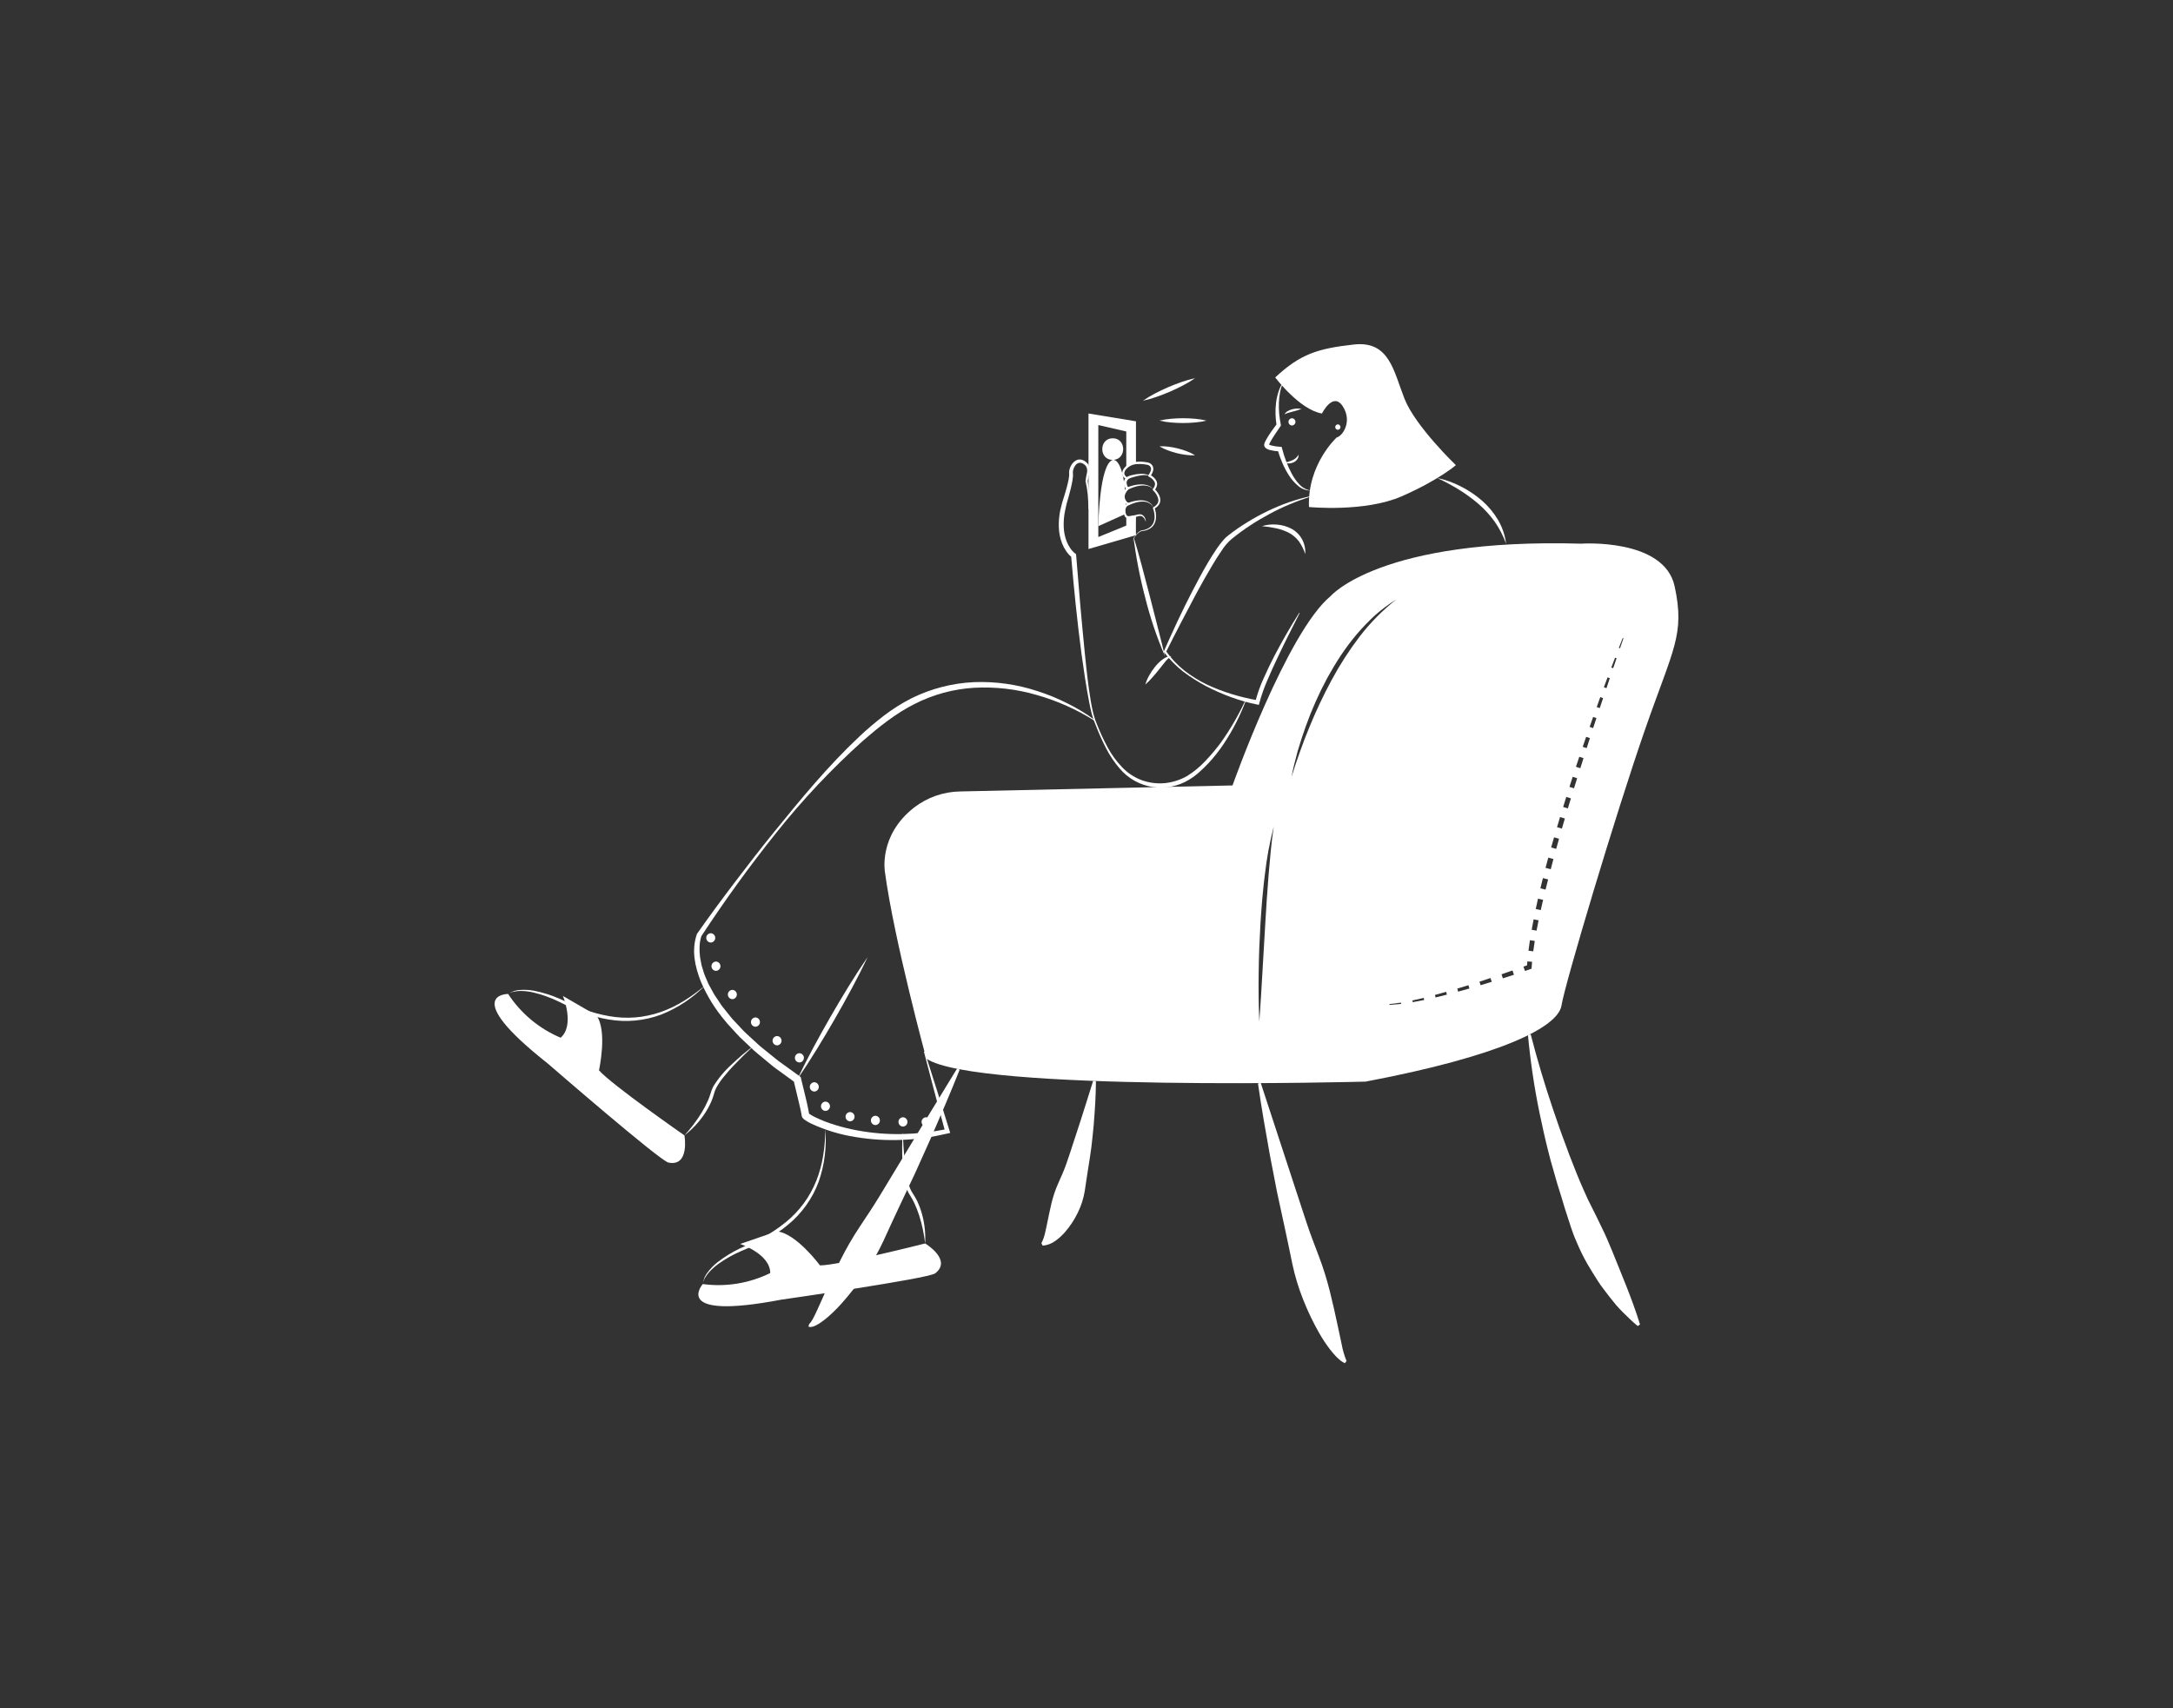 <svg width="500" height="393" viewBox="0 0 500 393" fill="none" xmlns="http://www.w3.org/2000/svg">
<rect x="0" y="0" width="500" height="393" fill="#333333" stroke="none"/>
<path d="M286.701 161.108C285.378 164.658 283.649 168.043 281.549 171.195C280.494 172.781 279.309 174.277 278.006 175.667C277.35 176.36 276.664 177.024 275.949 177.661C275.229 178.314 274.447 178.894 273.614 179.393C271.093 180.939 268.103 181.536 265.182 181.076C262.261 180.616 259.599 179.128 257.677 176.881C256.43 175.438 255.361 173.85 254.492 172.152C253.627 170.471 252.852 168.745 252.171 166.981C251.785 166.113 251.466 165.217 251.219 164.3C250.98 163.382 250.791 162.456 250.61 161.529C249.894 157.82 249.353 154.088 248.836 150.353C247.846 142.876 247.096 135.377 246.458 127.863L246.711 128.299C246.167 127.877 245.696 127.369 245.314 126.797C244.943 126.252 244.634 125.669 244.392 125.056C243.924 123.845 243.667 122.562 243.632 121.265C243.592 119.991 243.699 118.717 243.954 117.468C244.219 116.248 244.556 115.045 244.962 113.864C245.314 112.698 245.651 111.517 245.882 110.343C245.938 110.058 245.98 109.77 246.007 109.481C246.019 109.356 246.02 109.23 246.011 109.104C245.989 108.923 245.983 108.74 245.995 108.558C246.062 107.86 246.328 107.195 246.76 106.642C246.982 106.352 247.262 106.113 247.583 105.939C247.926 105.756 248.318 105.687 248.703 105.743C249.063 105.802 249.404 105.946 249.698 106.163C249.992 106.361 250.242 106.617 250.433 106.915C250.776 107.528 250.862 108.253 250.672 108.93C250.503 109.505 250.371 110.091 250.279 110.684L250.272 110.628C250.46 111.717 250.571 112.818 250.604 113.922C250.643 115.02 250.613 116.118 250.514 117.212L250.403 117.205C250.436 116.116 250.401 115.026 250.298 113.942C250.2 112.864 250.027 111.794 249.782 110.74L249.775 110.712L249.775 110.684C249.839 110.057 249.948 109.435 250.102 108.823C250.169 108.563 250.184 108.292 250.146 108.025C250.109 107.759 250.019 107.503 249.882 107.271C249.579 106.848 249.123 106.561 248.61 106.471C248.368 106.462 248.129 106.52 247.916 106.636C247.704 106.753 247.527 106.924 247.404 107.133C247.092 107.569 246.903 108.081 246.858 108.616C246.853 108.741 246.86 108.866 246.88 108.99C246.901 109.171 246.905 109.354 246.893 109.535C246.872 109.859 246.834 110.182 246.779 110.502C246.567 111.75 246.255 112.948 245.927 114.146C245.56 115.303 245.262 116.48 245.034 117.672C244.808 118.84 244.715 120.03 244.757 121.219C244.793 122.387 245.029 123.54 245.455 124.629C245.668 125.161 245.94 125.668 246.265 126.14C246.57 126.591 246.942 126.994 247.366 127.335L247.599 127.508L247.62 127.771C248.212 135.271 248.858 142.775 249.609 150.262C249.984 154.005 250.378 157.751 251.007 161.455C251.175 162.379 251.352 163.301 251.577 164.208C251.809 165.113 252.111 165.998 252.482 166.855C253.178 168.598 253.972 170.3 254.861 171.952C255.743 173.595 256.842 175.111 258.127 176.462C259.38 177.805 260.926 178.841 262.644 179.49C264.352 180.118 266.179 180.36 267.992 180.197C269.8 180.018 271.552 179.463 273.134 178.568C274.698 177.594 276.126 176.417 277.38 175.067C278.668 173.721 279.866 172.291 280.968 170.788C283.142 167.728 285.027 164.473 286.599 161.065L286.701 161.108Z" fill="white"/>
<path d="M261.383 106.545V96.938L250.461 95.145V126.323L261.361 123.145L261.383 123.138V123.116L261.283 118.688L259.64 119.002C259.446 118.97 259.273 118.866 259.154 118.709V120.931L252.719 123.566V97.802L259.154 99.281V107.538C259.769 106.972 260.552 106.624 261.383 106.545ZM259.319 115.752C259.261 115.702 259.204 115.645 259.154 115.595V116.409C259.206 116.353 259.26 116.301 259.319 116.252C259.459 116.131 259.625 116.043 259.804 115.995L259.319 115.752ZM259.154 111.823V112.73C259.241 112.614 259.337 112.504 259.44 112.402C259.325 112.22 259.229 112.026 259.154 111.823L259.154 111.823ZM259.154 109.973V110.366C259.206 110.26 259.279 110.165 259.369 110.088C259.294 110.056 259.222 110.018 259.154 109.973L259.154 109.973Z" fill="white"/>
<path d="M258.79 117.609C258.805 117.835 258.849 118.058 258.919 118.274L252.719 121.066C252.719 121.066 252.919 106.788 256.04 105.824C252.826 105.824 252.833 100.845 256.04 100.845C259.183 100.845 259.233 105.616 256.219 105.809C256.747 105.831 258.29 106.495 258.904 113.116C258.66 113.475 258.544 113.905 258.573 114.338C258.603 114.77 258.778 115.181 259.069 115.502C259.09 115.809 259.097 116.131 259.112 116.466C258.864 116.793 258.749 117.201 258.79 117.609Z" fill="white"/>
<path d="M260.774 123.313C262.167 127.897 263.35 132.511 264.551 137.121L266.319 144.044C266.918 146.35 267.497 148.666 268.056 150.993C266.162 146.594 264.631 142.047 263.48 137.397C262.263 132.768 261.359 128.063 260.774 123.313Z" fill="white"/>
<path d="M263.541 157.501C263.755 156.762 264.058 156.053 264.443 155.387C264.811 154.72 265.236 154.086 265.713 153.493C266.19 152.885 266.737 152.335 267.343 151.855C267.652 151.607 267.989 151.394 268.347 151.221C268.706 151.03 269.113 150.951 269.517 150.993C268.903 151.384 268.369 151.888 267.942 152.477L266.575 154.186C266.111 154.755 265.648 155.332 265.145 155.884C264.648 156.46 264.112 157 263.541 157.501Z" fill="white"/>
<path d="M299.05 141.06C297.332 144.453 295.601 147.835 293.99 151.267C293.164 152.973 292.394 154.704 291.652 156.439C290.897 158.153 290.272 159.92 289.782 161.727L289.668 162.183L289.228 162.099C287.177 161.687 285.161 161.114 283.199 160.387C281.243 159.672 279.337 158.831 277.491 157.868C275.654 156.891 273.896 155.774 272.232 154.526C270.594 153.228 269.119 151.736 267.841 150.081L267.752 149.968L267.818 149.82C269.871 145.168 272.003 140.553 274.351 136.037C275.523 133.778 276.713 131.526 278.018 129.329C278.672 128.231 279.348 127.143 280.086 126.084C280.456 125.556 280.849 125.038 281.265 124.53C281.696 123.987 282.198 123.504 282.758 123.096L282.702 123.137C284.096 122.042 285.555 121.035 287.072 120.119C288.571 119.194 290.118 118.348 291.707 117.585C293.291 116.821 294.918 116.145 296.577 115.562C298.235 114.984 299.927 114.512 301.645 114.15L301.672 114.257C300.004 114.764 298.365 115.358 296.76 116.038C295.154 116.7 293.587 117.45 292.064 118.287C290.539 119.111 289.038 119.983 287.595 120.942C286.153 121.887 284.762 122.907 283.426 123.997L283.37 124.038C282.467 124.824 281.687 125.741 281.056 126.758C280.349 127.787 279.675 128.85 279.029 129.933C277.733 132.097 276.486 134.296 275.286 136.531C274.09 138.763 272.91 141.006 271.746 143.26C270.588 145.515 269.408 147.764 268.295 150.041L268.272 149.78C269.448 151.458 270.857 152.961 272.455 154.243C274.076 155.51 275.826 156.601 277.677 157.5C279.538 158.372 281.459 159.11 283.426 159.707C285.381 160.306 287.371 160.784 289.384 161.137L288.831 161.509C289.308 159.638 289.957 157.814 290.768 156.061C291.532 154.307 292.371 152.592 293.245 150.898C295.021 147.524 296.897 144.21 298.954 141.004L299.05 141.06Z" fill="white"/>
<path d="M290.369 121.066C291.463 120.726 292.612 120.602 293.752 120.7C294.925 120.778 296.069 121.095 297.114 121.632C298.179 122.199 299.052 123.068 299.625 124.13C300.171 125.16 300.415 126.323 300.33 127.485C299.998 126.454 299.514 125.479 298.894 124.59C298.284 123.764 297.496 123.086 296.588 122.605C295.653 122.123 294.658 121.769 293.628 121.552C292.553 121.321 291.465 121.159 290.369 121.066Z" fill="white"/>
<path d="M295.35 87.773C294.981 88.542 294.712 89.355 294.55 90.192C294.393 91.021 294.298 91.86 294.266 92.704C294.24 93.544 294.266 94.385 294.341 95.222C294.42 96.058 294.556 96.888 294.705 97.714L294.741 97.915L294.616 98.092C294.203 98.68 293.801 99.284 293.405 99.884C293.011 100.483 292.615 101.091 292.289 101.699C292.205 101.852 292.134 102.001 292.069 102.146L291.998 102.339C291.989 102.366 291.998 102.361 291.992 102.372L291.984 102.382C291.99 102.365 291.991 102.348 291.987 102.33C291.936 102.191 291.94 102.285 292.073 102.333C292.204 102.398 292.34 102.45 292.481 102.488C293.146 102.659 293.827 102.764 294.513 102.803L294.906 102.832L295.003 103.204C295.261 104.2 295.573 105.182 295.939 106.144C296.295 107.112 296.72 108.053 297.21 108.96C297.683 109.87 298.278 110.71 298.98 111.458C299.686 112.22 300.631 112.72 301.658 112.875C300.568 112.888 299.51 112.501 298.686 111.788C297.851 111.093 297.133 110.27 296.558 109.349C295.982 108.442 295.479 107.49 295.055 106.502C294.629 105.514 294.266 104.5 293.97 103.466L294.459 103.867C293.69 103.834 292.927 103.725 292.18 103.54C291.968 103.484 291.763 103.408 291.567 103.311C291.444 103.252 291.329 103.177 291.225 103.087C291.154 103.027 291.093 102.958 291.042 102.88C290.974 102.789 290.928 102.683 290.909 102.571C290.895 102.51 290.885 102.448 290.88 102.386L290.894 102.262C290.904 102.182 290.92 102.104 290.941 102.027C290.98 101.922 291.019 101.806 291.061 101.71C291.147 101.523 291.236 101.345 291.33 101.18C291.701 100.509 292.111 99.902 292.524 99.29C292.943 98.684 293.379 98.098 293.825 97.509L293.737 97.887L293.569 96.584C293.545 96.146 293.501 95.71 293.495 95.272C293.466 94.396 293.507 93.519 293.617 92.649C293.724 91.781 293.918 90.926 294.197 90.096C294.455 89.266 294.844 88.481 295.35 87.773Z" fill="white"/>
<path d="M293.424 86.844C293.424 86.844 299.002 94.281 304.182 95.145C304.182 95.145 306.705 90.031 308.963 93.485C311.221 96.938 308.963 100.325 307.569 100.657C307.569 100.657 300.795 106.832 301.193 116.661C301.193 116.661 314.01 117.922 322.51 114.204C331.01 110.485 334.995 107.032 334.995 107.032C334.995 107.032 325.698 98.133 323.174 91.758C320.651 85.383 319.721 78.344 311.487 79.274C303.252 80.203 299.268 81.399 293.424 86.844Z" fill="white"/>
<path d="M295.563 106.483C296.197 106.333 296.817 106.132 297.418 105.882C297.692 105.752 297.947 105.587 298.177 105.39C298.415 105.167 298.625 104.915 298.803 104.641C298.818 105.008 298.713 105.37 298.504 105.672C298.285 105.976 297.993 106.22 297.654 106.382C296.997 106.685 296.247 106.722 295.563 106.483Z" fill="white"/>
<path d="M297.276 97.901C297.491 97.893 297.695 97.802 297.844 97.648C297.994 97.493 298.077 97.286 298.077 97.071C298.077 96.855 297.994 96.648 297.844 96.493C297.695 96.339 297.491 96.248 297.276 96.24C297.06 96.248 296.856 96.339 296.707 96.493C296.557 96.648 296.474 96.855 296.474 97.071C296.474 97.286 296.557 97.493 296.707 97.648C296.856 97.802 297.06 97.893 297.276 97.901Z" fill="white"/>
<path d="M295.563 95.344C295.732 95.011 296.002 94.74 296.336 94.572C296.651 94.393 296.989 94.257 297.34 94.165C298.034 93.978 298.761 93.95 299.467 94.082C298.821 94.336 298.157 94.543 297.48 94.7C297.153 94.781 296.831 94.873 296.51 94.965C296.18 95.051 295.861 95.178 295.563 95.344Z" fill="white"/>
<path d="M307.834 98.888C307.995 98.883 308.148 98.815 308.26 98.699C308.373 98.582 308.435 98.427 308.435 98.266C308.435 98.104 308.373 97.949 308.26 97.833C308.148 97.717 307.995 97.649 307.834 97.643C307.672 97.649 307.52 97.717 307.407 97.833C307.295 97.949 307.232 98.104 307.232 98.266C307.232 98.427 307.295 98.582 307.407 98.699C307.52 98.815 307.672 98.883 307.834 98.888Z" fill="white"/>
<path d="M330.714 109.989C332.601 110.387 334.424 111.039 336.136 111.927C337.868 112.803 339.489 113.886 340.962 115.152C342.434 116.438 343.694 117.949 344.694 119.629C345.673 121.308 346.304 123.166 346.549 125.094C345.897 123.328 345.03 121.648 343.966 120.094C342.886 118.583 341.633 117.204 340.232 115.983C338.817 114.762 337.307 113.657 335.715 112.677C334.102 111.685 332.432 110.787 330.714 109.989Z" fill="white"/>
<path d="M251.805 165.803C247.675 163.211 243.196 161.223 238.504 159.898C233.855 158.549 229.013 157.991 224.179 158.25C219.37 158.534 214.672 159.815 210.384 162.011C206.106 164.161 202.289 167.224 198.615 170.397C191.343 176.926 184.63 184.053 178.547 191.702C172.434 199.337 166.697 207.287 161.346 215.457L161.392 215.375C161.139 216.151 160.998 216.96 160.973 217.776C160.978 218.199 160.946 218.619 160.975 219.041L161.086 220.308C161.152 220.727 161.246 221.145 161.324 221.563C161.367 221.772 161.4 221.982 161.451 222.189L161.641 222.803L162.018 224.03C162.162 224.433 162.349 224.823 162.511 225.221L163.018 226.406L163.641 227.542L164.262 228.678C164.478 229.051 164.74 229.4 164.974 229.764L165.696 230.845C165.927 231.213 166.18 231.565 166.456 231.9L168.088 233.936C168.619 234.625 169.265 235.222 169.848 235.869C170.457 236.494 171.015 237.166 171.666 237.751L173.596 239.529C174.239 240.122 174.87 240.727 175.568 241.26L177.613 242.912C178.299 243.457 178.959 244.034 179.688 244.527L183.955 247.615L184.236 247.818L184.313 248.131C184.739 249.841 185.158 251.548 185.555 253.269C185.748 254.135 185.94 254.985 186.104 255.892L186.16 256.256L186.182 256.508L186.186 256.571C186.191 256.523 186.189 256.475 186.18 256.428C186.169 256.367 186.149 256.308 186.12 256.253C186.089 256.195 186.049 256.15 186.064 256.165C186.069 256.16 186.059 256.153 186.064 256.161L186.146 256.227C186.191 256.271 186.287 256.328 186.355 256.379C186.694 256.599 187.045 256.801 187.406 256.982C188.938 257.736 190.531 258.36 192.168 258.846C193.816 259.354 195.493 259.768 197.188 260.086C200.596 260.722 204.059 261.008 207.525 260.939C211.002 260.865 214.465 260.483 217.874 259.798L217.492 260.442L215.011 251.227L212.593 241.994L212.753 241.947L215.648 251.042L218.479 260.156L218.64 260.673L218.097 260.8C216.371 261.204 214.629 261.546 212.872 261.805C211.113 262.051 209.341 262.202 207.564 262.279C204.001 262.428 200.433 262.211 196.914 261.633C193.355 261.088 189.891 260.04 186.627 258.52C186.202 258.312 185.788 258.079 185.389 257.823C185.279 257.745 185.184 257.692 185.063 257.591L184.89 257.45C184.81 257.373 184.735 257.291 184.664 257.205C184.625 257.157 184.593 257.104 184.567 257.048C184.527 256.968 184.496 256.884 184.474 256.798C184.457 256.725 184.446 256.652 184.44 256.577L184.436 256.558L184.427 256.482L184.379 256.196C184.223 255.376 184.021 254.514 183.823 253.668C183.429 251.966 183.016 250.259 182.595 248.561L182.953 249.076L178.624 245.931C177.891 245.422 177.223 244.824 176.53 244.261L174.466 242.551C173.763 241.999 173.123 241.372 172.472 240.757L170.519 238.913C169.862 238.306 169.291 237.605 168.673 236.956C168.081 236.282 167.429 235.663 166.886 234.943C164.536 232.187 162.625 229.086 161.219 225.748C159.916 222.388 159.052 218.625 160.36 214.91L160.372 214.875L160.405 214.827C163.228 210.806 166.139 206.869 169.105 202.967C172.079 199.073 175.057 195.182 178.157 191.388C184.324 183.782 190.571 176.196 197.759 169.448C199.545 167.751 201.446 166.172 203.403 164.654C205.387 163.145 207.5 161.814 209.718 160.676C214.205 158.453 219.105 157.186 224.108 156.956C229.079 156.763 234.044 157.468 238.765 159.038C239.943 159.41 241.101 159.841 242.245 160.301C243.381 160.781 244.506 161.286 245.605 161.84C247.814 162.926 249.921 164.207 251.902 165.668L251.805 165.803Z" fill="white"/>
<path d="M385.333 134.924C382.94 123.766 363.819 125.095 363.819 125.095C317.597 123.766 306.176 137.152 306.176 137.152C296.083 145.495 283.597 180.724 283.597 180.724L220.933 182.109C217.124 182.167 213.435 183.444 210.405 185.752C201.976 192.274 203.64 200.795 203.64 200.795C205.762 216.409 213.14 243.581 213.14 243.581C224.497 251.302 314.212 248.874 314.212 248.874C345.09 243.031 358.505 236.395 359.297 231.345C360.097 226.295 371.783 187.252 378.426 168.124C385.069 149.002 387.719 146.081 385.333 134.924ZM291.897 201.359C291.597 205.095 291.343 208.835 291.133 212.581L290.476 223.816C290.276 227.566 290.026 231.309 289.769 235.066C289.605 231.309 289.555 227.55 289.619 223.788C289.655 220.023 289.812 216.266 290.026 212.516C290.14 210.638 290.29 208.759 290.44 206.888C290.633 205.016 290.783 203.138 291.04 201.273C291.458 197.529 292.143 193.82 293.09 190.173C292.519 193.888 292.219 197.631 291.897 201.359ZM312.869 146.438C310.443 149.621 308.272 152.991 306.376 156.516C304.475 160.046 302.765 163.675 301.255 167.388C300.483 169.245 299.769 171.123 299.097 173.023C298.405 174.909 297.776 176.823 297.183 178.752C297.533 176.759 298.062 174.809 298.583 172.852C299.155 170.916 299.781 168.995 300.462 167.088C301.831 163.27 303.483 159.56 305.405 155.988C306.39 154.209 307.426 152.466 308.547 150.773C309.678 149.083 310.902 147.457 312.212 145.902C313.535 144.361 314.947 142.899 316.44 141.523C317.965 140.19 319.594 138.982 321.312 137.909C318.155 140.391 315.319 143.256 312.869 146.438V146.438ZM319.719 231.223L319.705 231.031L322.355 230.702L322.397 230.995L319.719 231.223ZM325.062 230.595L324.983 230.202L327.59 229.602L327.697 230.088L325.062 230.595ZM330.319 229.509L330.176 228.924L332.755 228.216L332.926 228.859L330.319 229.509ZM335.519 228.174L335.319 227.466L337.876 226.688L338.105 227.445L335.519 228.174ZM340.676 226.688L340.426 225.874L342.962 225.038L343.247 225.909L340.676 226.688ZM345.805 225.109L345.497 224.181L348.019 223.295L348.355 224.281L345.805 225.109ZM352.433 222.531L352.405 222.888L352.076 223.002L350.897 223.416L350.54 222.409L351.376 222.109L351.44 221.209L352.526 221.302L352.433 222.531ZM352.797 218.895L351.697 218.752L352.033 216.331L353.147 216.509L352.797 218.895ZM353.562 214.131L352.433 213.931L352.883 211.538L354.019 211.759L353.562 214.131ZM354.526 209.402L353.369 209.152L353.89 206.774L355.062 207.045L354.526 209.402ZM355.626 204.695L354.44 204.402L355.019 202.045L356.219 202.345L355.626 204.695ZM356.826 200.002L355.619 199.688L356.262 197.338L357.44 197.659L356.826 200.002ZM358.076 195.324L356.912 194.995L357.583 192.659L358.726 192.988L358.076 195.324ZM359.39 190.659L358.269 190.331L358.962 188.002L360.069 188.331L359.39 190.659ZM360.762 186.009L359.676 185.681L360.397 183.366L361.462 183.695L360.762 186.009ZM362.176 181.381L361.126 181.052L361.869 178.738L362.897 179.066L362.176 181.381ZM363.626 176.759L362.619 176.431L363.39 174.131L364.362 174.452L363.626 176.759ZM365.09 172.138L364.176 171.838L364.969 169.545L365.833 169.831L365.09 172.138ZM366.576 167.531L365.769 167.252L366.576 164.966L367.333 165.224L366.576 167.531ZM368.097 162.931L367.397 162.688L368.219 160.402L368.869 160.631L368.097 162.931ZM369.647 158.338L369.047 158.131L369.897 155.859L370.412 156.038L369.647 158.338ZM371.19 153.745L370.755 153.588L371.626 151.331L371.969 151.452L371.19 153.745ZM372.755 149.159L372.497 149.066L373.376 146.809L373.554 146.874L372.755 149.159Z" fill="white"/>
<path d="M183.454 248.346C185.777 243.436 188.391 238.693 191.076 233.991C193.79 229.306 196.577 224.663 199.657 220.189C197.336 225.1 194.722 229.843 192.035 234.543C189.319 239.227 186.532 243.87 183.454 248.346Z" fill="white"/>
<path d="M252.171 248.767C252.152 252.158 251.927 255.526 251.653 258.903C251.496 260.587 251.319 262.273 251.12 263.959C250.894 265.639 250.641 267.32 250.36 269.001C250.079 270.682 249.866 272.395 249.588 274.11C249.296 275.835 248.753 277.509 247.975 279.077C247.177 280.721 246.159 282.25 244.95 283.621C244.638 283.973 244.279 284.315 243.936 284.64C243.566 284.967 243.178 285.274 242.774 285.558C241.935 286.169 240.944 286.535 239.911 286.618L239.623 286.043C239.997 285.323 240.275 284.556 240.45 283.764L240.711 282.62L240.949 281.468C241.265 279.933 241.579 278.385 241.949 276.837C242.321 275.277 242.837 273.754 243.489 272.288C244.156 270.797 244.843 269.29 245.377 267.73C245.922 266.173 246.446 264.604 246.949 263.021C247.484 261.447 248.001 259.863 248.502 258.269C249.54 255.092 250.516 251.883 251.535 248.67L252.171 248.767Z" fill="white"/>
<path d="M290.084 249.151L300.593 281.21C301.478 283.869 302.482 286.491 303.485 289.102C304.469 291.706 305.301 294.365 305.977 297.066C306.658 299.758 307.258 302.471 307.834 305.185C308.123 306.539 308.397 307.906 308.7 309.247C308.939 310.595 309.321 311.914 309.838 313.182L309.416 313.667C309.063 313.48 308.726 313.264 308.408 313.022C308.122 312.772 307.819 312.51 307.539 312.239C307.015 311.693 306.52 311.121 306.055 310.524C305.157 309.351 304.338 308.119 303.603 306.838C302.171 304.336 300.922 301.734 299.863 299.053C298.809 296.412 297.979 293.686 297.381 290.906C296.783 288.129 296.264 285.341 295.637 282.585L293.845 274.307L292.236 265.996C291.231 260.442 290.255 254.889 289.458 249.297L290.084 249.151Z" fill="white"/>
<path d="M352.21 238.007C353.71 243.808 355.418 249.54 357.333 255.2C358.285 258.027 359.26 260.84 360.326 263.617L361.089 265.71L361.904 267.782C362.458 269.159 362.961 270.553 363.564 271.907C364.152 273.267 364.744 274.623 365.364 275.966L367.345 279.932C367.962 281.271 368.652 282.569 369.261 283.904C369.89 285.227 370.398 286.613 370.996 287.949C373.18 293.425 375.511 298.768 377.361 304.741L376.832 305.107C375.615 304.121 374.52 303.029 373.41 301.932C372.874 301.373 372.305 300.826 371.82 300.23C371.327 299.639 370.843 299.039 370.367 298.431C369.892 297.823 369.42 297.212 368.961 296.59C368.493 295.974 368.038 295.348 367.632 294.699C366.801 293.408 366.003 292.093 365.219 290.769C364.459 289.438 363.77 288.066 363.156 286.661C362.841 285.963 362.541 285.259 362.251 284.55C361.958 283.842 361.735 283.109 361.474 282.39L360.056 278.027C359.633 276.559 359.182 275.105 358.727 273.653C358.245 272.211 357.868 270.737 357.44 269.28L356.815 267.092L356.245 264.889C355.498 261.949 354.849 258.989 354.228 256.029C353.015 250.108 352.129 244.124 351.574 238.105L352.21 238.007Z" fill="white"/>
<path d="M220.813 246.129C218.695 251.473 216.423 256.742 214.127 262.007L210.598 269.865L206.913 277.655C205.665 280.244 204.505 282.884 203.288 285.502C202.065 288.121 200.634 290.636 199.009 293.026C197.373 295.451 195.573 297.762 193.623 299.944C192.622 301.06 191.553 302.113 190.422 303.098C189.83 303.601 189.208 304.069 188.562 304.5C188.215 304.723 187.853 304.92 187.478 305.091L187.175 305.208L186.832 305.298C186.704 305.323 186.574 305.336 186.443 305.335C186.295 305.325 186.15 305.29 186.014 305.231L186.206 304.618C186.397 304.451 186.56 304.254 186.69 304.036C186.874 303.762 187.041 303.477 187.19 303.183C187.502 302.573 187.814 301.952 188.095 301.306L189.831 297.441C190.996 294.86 192.196 292.291 193.473 289.759C194.747 287.221 196.17 284.761 197.736 282.391C199.315 280.017 200.913 277.643 202.393 275.202L211.276 260.523L220.239 245.841L220.813 246.129Z" fill="white"/>
<path d="M129.524 229.161C129.524 229.161 132.324 235.876 129 238.773C124.062 236.689 119.856 233.184 116.917 228.703C116.917 228.703 105.644 228.609 126.012 244.683C126.012 244.683 151.845 267.11 153.815 267.503C158.763 268.491 157.489 261.248 157.489 261.248C157.489 261.248 140.689 249.559 137.825 246.273C137.825 246.273 139.843 237.207 137.234 233.631L129.524 229.161Z" fill="white"/>
<path d="M116.917 228.703C117.769 228.116 118.775 227.792 119.809 227.774C120.839 227.711 121.873 227.775 122.887 227.964C124.905 228.363 126.873 228.981 128.757 229.806L131.531 231.086C132.449 231.505 133.385 231.885 134.33 232.232C136.217 232.929 138.163 233.455 140.144 233.802C142.119 234.155 144.13 234.257 146.131 234.104C147.13 234.03 148.123 233.884 149.102 233.669C150.085 233.464 151.053 233.197 152.003 232.87C153.908 232.203 155.732 231.324 157.44 230.248C159.166 229.177 160.805 227.973 162.342 226.645C159.474 229.588 156.02 231.897 152.203 233.422C148.316 234.888 144.108 235.286 140.015 234.574C135.927 233.928 132.095 232.219 128.481 230.423C126.668 229.541 124.764 228.857 122.804 228.383C121.826 228.151 120.824 228.026 119.819 228.011C119.316 228.012 118.814 228.062 118.321 228.161C117.82 228.243 117.342 228.428 116.917 228.703Z" fill="white"/>
<path d="M173.47 240.585C171.851 242.088 170.282 243.635 168.763 245.226C168.009 246.024 167.278 246.844 166.597 247.696C165.902 248.519 165.292 249.411 164.778 250.359C164.547 250.834 164.366 251.332 164.24 251.846C164.081 252.389 163.893 252.923 163.675 253.446C163.22 254.475 162.675 255.462 162.045 256.395C160.792 258.243 159.254 259.881 157.489 261.248C158.971 259.631 160.296 257.877 161.447 256.01C162.01 255.086 162.51 254.125 162.943 253.134C163.133 252.631 163.353 252.138 163.495 251.62C163.641 251.064 163.847 250.524 164.11 250.012C165.286 248.1 166.733 246.369 168.407 244.873C170.006 243.342 171.696 241.91 173.47 240.585Z" fill="white"/>
<path d="M170.31 286.229C170.31 286.229 177.218 288.51 177.231 292.92C172.423 295.287 167.019 296.17 161.708 295.456C161.708 295.456 154.254 303.914 179.741 299.049C179.741 299.049 213.606 294.214 215.194 292.982C219.181 289.89 212.874 286.109 212.874 286.109C212.874 286.109 193.037 291.15 188.679 291.162C188.679 291.162 183.148 283.7 178.738 283.329L170.31 286.229Z" fill="white"/>
<path d="M161.708 295.457C161.822 294.428 162.236 293.456 162.9 292.662C163.527 291.843 164.252 291.103 165.059 290.461C166.682 289.197 168.438 288.114 170.296 287.231L173.08 285.974C173.998 285.553 174.897 285.095 175.779 284.608C177.541 283.639 179.213 282.513 180.773 281.243C182.333 279.982 183.727 278.528 184.921 276.916C185.52 276.112 186.061 275.267 186.539 274.386C187.027 273.509 187.46 272.602 187.835 271.671C188.579 269.794 189.108 267.839 189.414 265.844C189.735 263.839 189.898 261.811 189.902 259.78C190.247 263.875 189.73 267.998 188.384 271.881C186.946 275.778 184.49 279.219 181.271 281.846C178.107 284.512 174.305 286.289 170.581 287.843C168.727 288.636 166.964 289.627 165.322 290.797C164.505 291.385 163.755 292.06 163.086 292.811C162.756 293.191 162.466 293.603 162.218 294.041C161.952 294.473 161.779 294.955 161.708 295.457Z" fill="white"/>
<path d="M207.724 260.5C207.8 262.708 207.941 264.907 208.148 267.096C208.257 268.189 208.398 269.278 208.596 270.351C208.763 271.415 209.038 272.46 209.418 273.469C209.625 273.955 209.883 274.418 210.189 274.85C210.495 275.325 210.775 275.818 211.028 276.324C211.508 277.342 211.896 278.401 212.189 279.488C212.765 281.645 212.996 283.88 212.874 286.109C212.622 283.93 212.164 281.78 211.506 279.688C211.177 278.657 210.778 277.65 210.313 276.673C210.057 276.2 209.829 275.711 209.531 275.265C209.205 274.79 208.933 274.281 208.718 273.747C208.043 271.606 207.683 269.378 207.648 267.134C207.538 264.923 207.563 262.708 207.724 260.5Z" fill="white"/>
<path d="M261.383 123.138L261.186 118.69L261.301 118.784L259.666 119.134C259.652 119.137 259.639 119.137 259.625 119.135L259.617 119.134C259.389 119.1 259.183 118.978 259.041 118.796L259.048 118.803C258.79 118.454 258.645 118.034 258.632 117.601C258.588 117.158 258.711 116.716 258.977 116.359L258.969 116.371L259.011 116.313L259.02 116.3L259.024 116.295C259.123 116.187 259.234 116.091 259.354 116.007C259.48 115.92 259.621 115.855 259.77 115.816L259.723 116.158L259.234 115.921C259.221 115.915 259.209 115.907 259.198 115.897L259.194 115.894C258.93 115.67 258.713 115.396 258.555 115.087C258.4 114.765 258.335 114.406 258.366 114.05C258.402 113.703 258.508 113.366 258.678 113.061C258.761 112.913 258.856 112.774 258.945 112.631C259.046 112.493 259.168 112.365 259.281 112.233L259.243 112.525C259.005 112.139 258.843 111.711 258.766 111.265C258.732 111.024 258.75 110.78 258.816 110.546C258.888 110.295 259.029 110.069 259.223 109.894L259.282 110.314C259.022 110.2 258.786 110.038 258.588 109.835C258.376 109.621 258.241 109.342 258.204 109.043C258.194 108.761 258.245 108.481 258.353 108.22C258.461 107.96 258.623 107.725 258.829 107.533C259.551 106.753 260.553 106.292 261.615 106.251C262.123 106.208 262.634 106.212 263.141 106.264C263.393 106.289 263.644 106.327 263.893 106.374L264.268 106.455C264.416 106.494 264.556 106.559 264.683 106.644C264.937 106.805 265.138 107.036 265.261 107.31C265.373 107.586 265.405 107.888 265.355 108.182C265.233 108.702 264.998 109.19 264.668 109.611L264.569 109.227C264.89 109.386 265.188 109.588 265.456 109.828C265.736 110.07 265.961 110.37 266.115 110.708C266.271 111.067 266.296 111.469 266.185 111.844C266.079 112.197 265.9 112.525 265.66 112.805L265.638 112.476C265.962 112.791 266.246 113.145 266.484 113.529C266.739 113.917 266.906 114.356 266.975 114.816C267.037 115.3 266.912 115.789 266.625 116.185C266.343 116.552 265.981 116.851 265.567 117.058L265.655 116.817C265.862 117.406 265.978 118.023 266.001 118.647C266.035 119.277 265.914 119.906 265.647 120.478C265.37 121.053 264.899 121.511 264.317 121.773C264.039 121.91 263.748 122.016 263.447 122.09C263.147 122.155 262.842 122.186 262.541 122.236L262.566 122.229C262.126 122.454 261.735 122.765 261.417 123.144L261.414 123.147C261.414 123.147 261.412 123.145 261.405 123.145L261.395 123.172C260.979 123.667 260.701 124.264 260.59 124.902C260.675 124.253 260.929 123.637 261.328 123.118L261.319 123.145C261.326 123.123 261.338 123.103 261.352 123.086L261.349 123.089C261.662 122.682 262.053 122.342 262.5 122.09L262.511 122.086L262.525 122.083C262.817 122.021 263.112 121.978 263.398 121.903C263.679 121.82 263.951 121.707 264.208 121.566C264.725 121.305 265.139 120.876 265.38 120.35C265.611 119.818 265.707 119.239 265.661 118.662C265.625 118.079 265.502 117.505 265.297 116.959C265.281 116.917 265.28 116.87 265.294 116.827C265.308 116.784 265.337 116.748 265.375 116.724L265.385 116.717C265.738 116.531 266.045 116.268 266.282 115.947C266.5 115.634 266.588 115.25 266.529 114.874C266.342 114.085 265.918 113.371 265.314 112.828C265.271 112.786 265.245 112.73 265.241 112.671C265.236 112.611 265.253 112.552 265.288 112.504L265.292 112.499C265.485 112.27 265.629 112.005 265.714 111.719C265.795 111.449 265.775 111.159 265.66 110.902C265.369 110.366 264.911 109.941 264.355 109.692L264.351 109.69C264.321 109.674 264.294 109.653 264.271 109.627C264.249 109.602 264.232 109.572 264.221 109.539C264.21 109.507 264.206 109.473 264.209 109.439C264.211 109.405 264.22 109.371 264.236 109.341L264.256 109.307C264.533 108.95 264.732 108.537 264.838 108.097C264.877 107.905 264.855 107.705 264.776 107.526C264.696 107.346 264.563 107.196 264.394 107.095C264.316 107.043 264.231 107.004 264.141 106.978L263.794 106.907C263.56 106.864 263.322 106.833 263.085 106.807C262.613 106.755 262.136 106.747 261.662 106.783C261.202 106.794 260.748 106.895 260.327 107.082C259.906 107.269 259.526 107.538 259.209 107.872C259.051 108.012 258.924 108.183 258.836 108.375C258.748 108.567 258.701 108.776 258.698 108.987C258.741 109.184 258.833 109.368 258.966 109.521C259.098 109.673 259.267 109.79 259.456 109.861L259.465 109.865C259.494 109.879 259.52 109.898 259.542 109.922C259.564 109.946 259.581 109.974 259.592 110.005C259.603 110.035 259.608 110.067 259.607 110.1C259.606 110.132 259.598 110.164 259.584 110.193C259.568 110.228 259.544 110.258 259.515 110.282C259.405 110.396 259.323 110.534 259.276 110.686C259.227 110.855 259.214 111.033 259.237 111.208C259.261 111.397 259.31 111.581 259.382 111.756L259.638 112.279C259.66 112.325 259.669 112.377 259.663 112.428C259.657 112.479 259.636 112.527 259.604 112.567L259.6 112.571C259.507 112.683 259.406 112.785 259.318 112.902C259.237 113.028 259.148 113.15 259.072 113.278C258.923 113.528 258.828 113.805 258.79 114.092C258.766 114.379 258.813 114.668 258.927 114.932C259.041 115.197 259.218 115.43 259.443 115.61L259.403 115.583L259.886 115.832C259.929 115.854 259.962 115.892 259.977 115.939C259.991 115.985 259.987 116.035 259.965 116.079C259.952 116.103 259.934 116.123 259.912 116.14C259.891 116.156 259.866 116.168 259.839 116.174C259.736 116.202 259.637 116.246 259.548 116.305C259.453 116.368 259.364 116.441 259.285 116.523L259.298 116.505L259.255 116.562L259.246 116.573C259.024 116.86 258.917 117.218 258.946 117.579C258.947 117.948 259.057 118.308 259.261 118.615L259.268 118.623C259.364 118.752 259.505 118.84 259.663 118.87L259.615 118.87L261.265 118.592L261.269 118.591C261.294 118.587 261.32 118.593 261.34 118.608C261.361 118.622 261.375 118.645 261.379 118.67L261.381 118.686L261.383 123.138Z" fill="white"/>
<path d="M263.599 119.956C263.479 119.514 263.216 119.125 262.851 118.849C262.676 118.742 262.471 118.695 262.266 118.717C262.046 118.747 261.829 118.799 261.618 118.872C261.151 119.018 260.676 119.133 260.194 119.216C259.932 119.257 259.665 119.254 259.404 119.208C259.246 119.183 259.099 119.115 258.978 119.01C258.858 118.906 258.77 118.769 258.724 118.616L258.733 118.639C258.643 118.386 258.589 118.122 258.571 117.855C258.551 117.591 258.575 117.325 258.642 117.069C258.704 116.813 258.821 116.573 258.985 116.366C259.149 116.163 259.345 115.989 259.565 115.849L259.574 116.006C259.239 115.846 258.946 115.611 258.716 115.319C258.48 115.013 258.351 114.638 258.349 114.251C258.357 113.868 258.453 113.492 258.63 113.152C258.724 112.992 258.812 112.826 258.913 112.672L259.246 112.232L259.272 112.594C258.983 112.343 258.764 112.021 258.637 111.66C258.506 111.276 258.53 110.856 258.702 110.489C258.864 110.129 259.14 109.833 259.488 109.646C259.808 109.49 260.146 109.377 260.495 109.308C261.152 109.144 261.824 109.047 262.501 109.021C263.184 108.968 263.869 109.113 264.473 109.438C264.476 109.44 264.478 109.442 264.48 109.445C264.482 109.448 264.484 109.452 264.485 109.455C264.485 109.459 264.486 109.462 264.485 109.466C264.484 109.469 264.483 109.473 264.481 109.476C264.478 109.481 264.472 109.485 264.466 109.487C264.46 109.489 264.453 109.489 264.447 109.487C263.826 109.299 263.168 109.262 262.53 109.381C261.887 109.476 261.254 109.623 260.635 109.82C260.338 109.898 260.05 110.006 259.775 110.144C259.538 110.279 259.348 110.485 259.232 110.732C259.128 110.985 259.108 111.264 259.175 111.53C259.241 111.795 259.391 112.032 259.603 112.206L259.613 112.216C259.66 112.261 259.688 112.323 259.691 112.389C259.694 112.454 259.672 112.518 259.629 112.568C259.407 112.818 259.203 113.084 259.02 113.364C258.853 113.64 258.742 113.947 258.693 114.267C258.658 114.588 258.734 114.912 258.908 115.184C259.091 115.466 259.346 115.693 259.647 115.844L259.651 115.846C259.672 115.858 259.687 115.877 259.694 115.9C259.701 115.923 259.698 115.947 259.687 115.968C259.68 115.982 259.669 115.993 259.656 116.001C259.447 116.118 259.266 116.278 259.124 116.47C258.982 116.659 258.89 116.881 258.855 117.115C258.803 117.581 258.886 118.053 259.096 118.473L259.098 118.479L259.104 118.496C259.217 118.798 259.684 118.786 260.13 118.729C260.593 118.662 261.053 118.571 261.507 118.455C261.752 118.378 262.006 118.338 262.262 118.334C262.54 118.338 262.808 118.433 263.027 118.604C263.215 118.775 263.367 118.982 263.475 119.213C263.582 119.443 263.643 119.693 263.653 119.947C263.654 119.954 263.652 119.961 263.647 119.967C263.642 119.972 263.636 119.976 263.629 119.977C263.622 119.977 263.616 119.975 263.61 119.971C263.605 119.967 263.601 119.962 263.599 119.956Z" fill="white"/>
<path d="M259.545 115.718C260.073 115.529 260.612 115.374 261.16 115.254C261.434 115.198 261.717 115.17 261.994 115.131C262.275 115.111 262.558 115.111 262.839 115.131C263.406 115.154 263.958 115.322 264.442 115.617C264.917 115.914 265.28 116.36 265.475 116.886C265.244 116.392 264.857 115.988 264.373 115.737C263.895 115.498 263.364 115.384 262.829 115.408C262.564 115.411 262.299 115.433 262.036 115.474C261.775 115.534 261.514 115.582 261.258 115.658C260.746 115.816 260.245 116.007 259.758 116.229L259.746 116.234C259.679 116.263 259.603 116.264 259.535 116.237C259.467 116.21 259.413 116.158 259.384 116.091C259.354 116.024 259.353 115.948 259.379 115.88C259.405 115.812 259.457 115.757 259.524 115.727L259.545 115.718Z" fill="white"/>
<path d="M265.473 112.652C265.11 112.257 264.64 111.975 264.121 111.841C263.61 111.706 263.078 111.666 262.553 111.726C262.028 111.777 261.511 111.886 261.011 112.05C260.763 112.143 260.513 112.226 260.269 112.325L259.547 112.65L259.531 112.658C259.464 112.687 259.389 112.69 259.321 112.664C259.254 112.638 259.199 112.586 259.169 112.52C259.139 112.454 259.137 112.379 259.163 112.311C259.188 112.243 259.24 112.188 259.306 112.158L259.327 112.15L260.106 111.876C260.369 111.794 260.637 111.729 260.902 111.655C261.439 111.528 261.988 111.46 262.541 111.453C263.093 111.437 263.643 111.525 264.163 111.711C264.681 111.892 265.136 112.219 265.473 112.652Z" fill="white"/>
<path d="M262.988 92.201C263.892 91.575 264.836 91.011 265.815 90.511C266.779 89.998 267.769 89.545 268.763 89.103C269.766 88.68 270.775 88.27 271.809 87.919C272.844 87.549 273.903 87.249 274.978 87.021C274.075 87.648 273.131 88.213 272.152 88.712C271.187 89.225 270.197 89.678 269.202 90.119C268.199 90.54 267.19 90.95 266.156 91.301C265.121 91.671 264.063 91.972 262.988 92.201Z" fill="white"/>
<path d="M266.782 96.783C267.672 96.568 268.578 96.424 269.491 96.353C270.394 96.264 271.297 96.241 272.2 96.23C273.103 96.239 274.007 96.263 274.91 96.351C275.823 96.422 276.729 96.566 277.619 96.783C276.729 96.999 275.823 97.144 274.91 97.215C274.007 97.303 273.103 97.326 272.2 97.336C271.297 97.325 270.394 97.301 269.491 97.213C268.578 97.142 267.672 96.998 266.782 96.783Z" fill="white"/>
<path d="M266.782 102.693C267.501 102.653 268.223 102.686 268.936 102.79C269.636 102.88 270.33 103.012 271.015 103.186C271.7 103.355 272.375 103.566 273.034 103.818C273.712 104.063 274.363 104.375 274.978 104.752C274.258 104.793 273.537 104.761 272.824 104.656C272.123 104.566 271.429 104.434 270.745 104.259C270.06 104.089 269.386 103.877 268.726 103.625C268.048 103.38 267.397 103.068 266.782 102.693Z" fill="white"/>
<path d="M163.54 216.874C163.818 216.864 164.081 216.747 164.274 216.547C164.467 216.347 164.575 216.08 164.575 215.802C164.575 215.524 164.467 215.257 164.274 215.057C164.081 214.857 163.818 214.74 163.54 214.731C163.262 214.74 162.999 214.857 162.806 215.057C162.613 215.257 162.505 215.524 162.505 215.802C162.505 216.08 162.613 216.347 162.806 216.547C162.999 216.747 163.262 216.864 163.54 216.874Z" fill="white"/>
<path d="M164.74 223.388C165.018 223.378 165.281 223.261 165.474 223.061C165.667 222.861 165.775 222.594 165.775 222.316C165.775 222.038 165.667 221.771 165.474 221.571C165.281 221.372 165.018 221.254 164.74 221.245C164.462 221.254 164.199 221.372 164.006 221.571C163.813 221.771 163.705 222.038 163.705 222.316C163.705 222.594 163.813 222.861 164.006 223.061C164.199 223.261 164.462 223.378 164.74 223.388Z" fill="white"/>
<path d="M168.512 229.902C168.789 229.893 169.052 229.775 169.245 229.576C169.439 229.376 169.546 229.109 169.546 228.831C169.546 228.553 169.439 228.286 169.245 228.086C169.052 227.886 168.789 227.769 168.512 227.759C168.234 227.769 167.971 227.886 167.778 228.086C167.584 228.286 167.477 228.553 167.477 228.831C167.477 229.109 167.584 229.376 167.778 229.576C167.971 229.775 168.234 229.893 168.512 229.902Z" fill="white"/>
<path d="M173.826 236.245C174.104 236.235 174.367 236.118 174.56 235.918C174.753 235.718 174.861 235.451 174.861 235.173C174.861 234.896 174.753 234.629 174.56 234.429C174.367 234.229 174.104 234.112 173.826 234.102C173.548 234.112 173.285 234.229 173.092 234.429C172.899 234.629 172.791 234.896 172.791 235.173C172.791 235.451 172.899 235.718 173.092 235.918C173.285 236.118 173.548 236.235 173.826 236.245Z" fill="white"/>
<path d="M178.797 240.531C179.075 240.521 179.338 240.404 179.531 240.204C179.724 240.004 179.832 239.737 179.832 239.459C179.832 239.181 179.724 238.914 179.531 238.714C179.338 238.514 179.075 238.397 178.797 238.388C178.519 238.397 178.256 238.514 178.063 238.714C177.87 238.914 177.762 239.181 177.762 239.459C177.762 239.737 177.87 240.004 178.063 240.204C178.256 240.404 178.519 240.521 178.797 240.531Z" fill="white"/>
<path d="M183.94 244.473C184.218 244.464 184.481 244.347 184.674 244.147C184.867 243.947 184.975 243.68 184.975 243.402C184.975 243.124 184.867 242.857 184.674 242.657C184.481 242.457 184.218 242.34 183.94 242.331C183.662 242.34 183.399 242.457 183.206 242.657C183.013 242.857 182.905 243.124 182.905 243.402C182.905 243.68 183.013 243.947 183.206 244.147C183.399 244.347 183.662 244.464 183.94 244.473Z" fill="white"/>
<path d="M187.368 251.159C187.646 251.15 187.909 251.032 188.102 250.833C188.295 250.633 188.403 250.366 188.403 250.088C188.403 249.81 188.295 249.543 188.102 249.343C187.909 249.143 187.646 249.026 187.368 249.016C187.091 249.026 186.828 249.143 186.634 249.343C186.441 249.543 186.333 249.81 186.333 250.088C186.333 250.366 186.441 250.633 186.634 250.833C186.828 251.032 187.091 251.15 187.368 251.159Z" fill="white"/>
<path d="M189.94 255.616C190.218 255.607 190.481 255.49 190.674 255.29C190.867 255.09 190.975 254.823 190.975 254.545C190.975 254.267 190.867 254 190.674 253.8C190.481 253.6 190.218 253.483 189.94 253.473C189.662 253.483 189.399 253.6 189.206 253.8C189.013 254 188.905 254.267 188.905 254.545C188.905 254.823 189.013 255.09 189.206 255.29C189.399 255.49 189.662 255.607 189.94 255.616Z" fill="white"/>
<path d="M195.597 258.016C195.875 258.007 196.138 257.89 196.331 257.69C196.524 257.49 196.632 257.223 196.632 256.945C196.632 256.667 196.524 256.4 196.331 256.2C196.138 256 195.875 255.883 195.597 255.874C195.319 255.883 195.056 256 194.863 256.2C194.67 256.4 194.562 256.667 194.562 256.945C194.562 257.223 194.67 257.49 194.863 257.69C195.056 257.89 195.319 258.007 195.597 258.016Z" fill="white"/>
<path d="M201.426 258.874C201.703 258.864 201.966 258.747 202.16 258.547C202.353 258.347 202.461 258.08 202.461 257.802C202.461 257.524 202.353 257.257 202.16 257.057C201.966 256.857 201.703 256.74 201.426 256.731C201.148 256.74 200.885 256.857 200.692 257.057C200.499 257.257 200.391 257.524 200.391 257.802C200.391 258.08 200.499 258.347 200.692 258.547C200.885 258.747 201.148 258.864 201.426 258.874Z" fill="white"/>
<path d="M207.768 259.216C208.046 259.207 208.309 259.09 208.502 258.89C208.695 258.69 208.803 258.423 208.803 258.145C208.803 257.867 208.695 257.6 208.502 257.4C208.309 257.2 208.046 257.083 207.768 257.073C207.491 257.083 207.227 257.2 207.034 257.4C206.841 257.6 206.733 257.867 206.733 258.145C206.733 258.423 206.841 258.69 207.034 258.89C207.227 259.09 207.491 259.207 207.768 259.216Z" fill="white"/>
<path d="M213.083 259.216C213.361 259.207 213.624 259.09 213.817 258.89C214.01 258.69 214.118 258.423 214.118 258.145C214.118 257.867 214.01 257.6 213.817 257.4C213.624 257.2 213.361 257.083 213.083 257.073C212.805 257.083 212.542 257.2 212.349 257.4C212.156 257.6 212.048 257.867 212.048 258.145C212.048 258.423 212.156 258.69 212.349 258.89C212.542 259.09 212.805 259.207 213.083 259.216Z" fill="white"/>
</svg>

